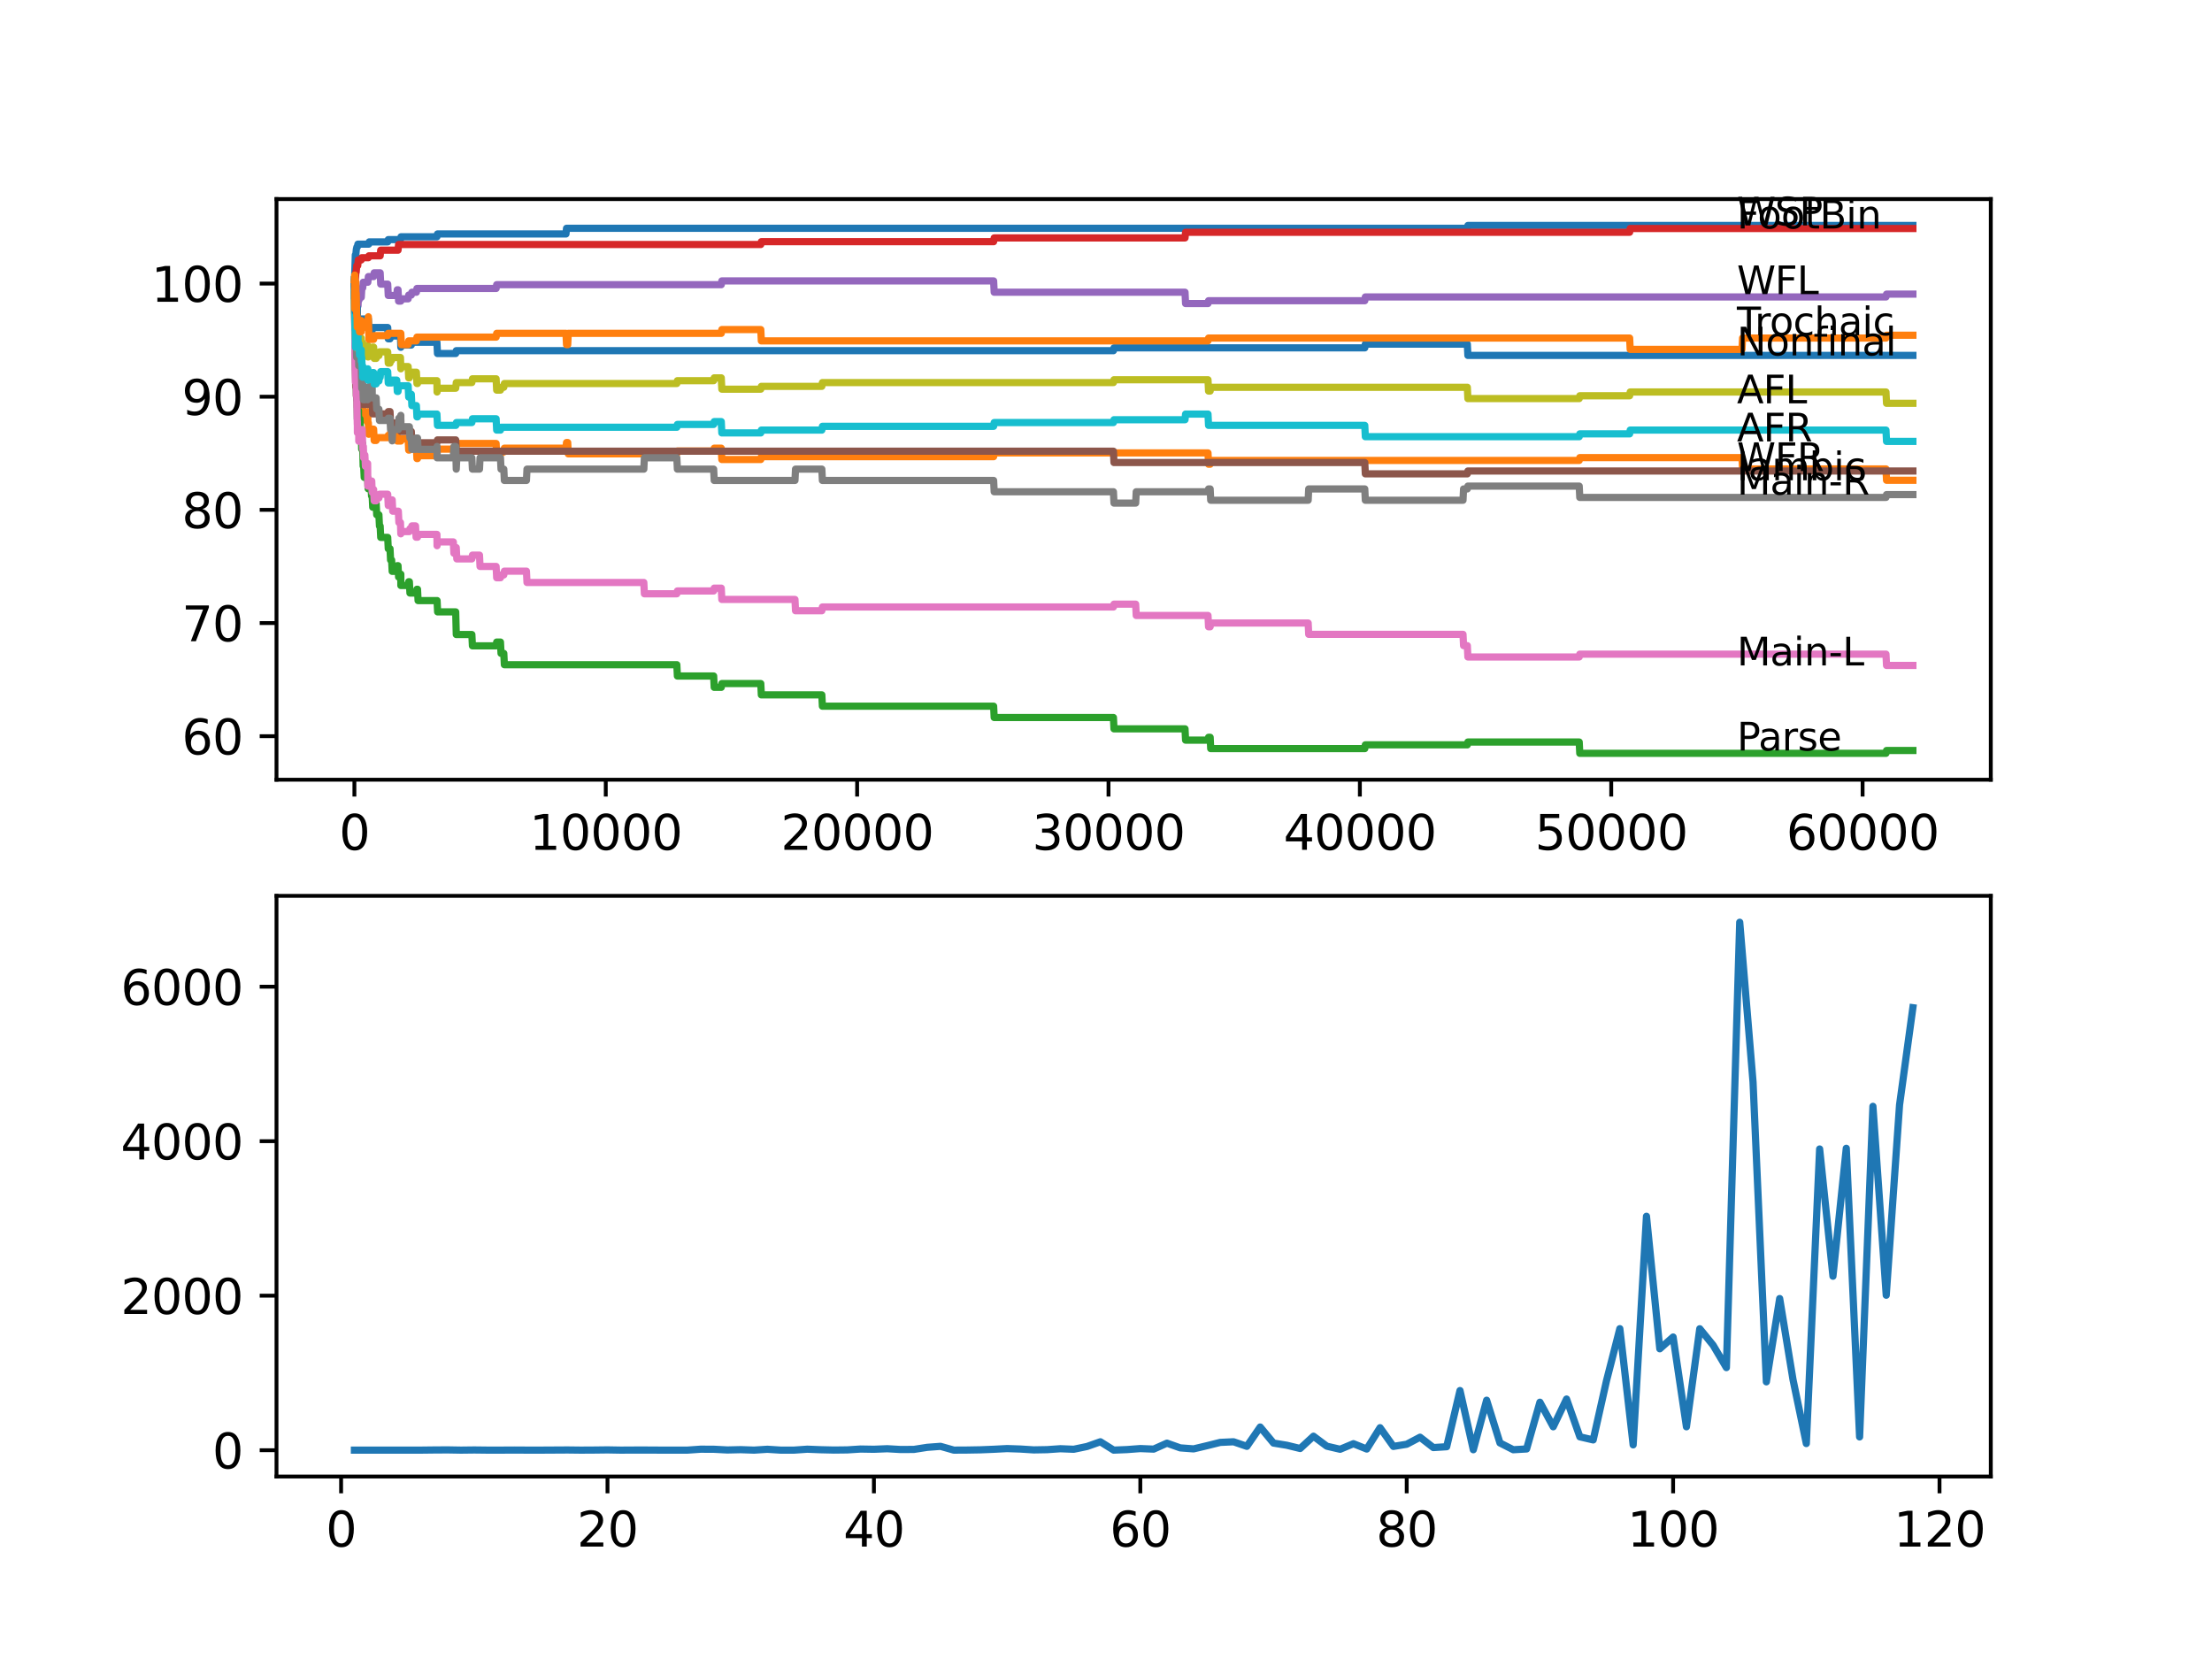<?xml version="1.0" encoding="utf-8" standalone="no"?>
<!DOCTYPE svg PUBLIC "-//W3C//DTD SVG 1.1//EN"
  "http://www.w3.org/Graphics/SVG/1.1/DTD/svg11.dtd">
<svg xmlns:xlink="http://www.w3.org/1999/xlink" width="460.8pt" height="345.6pt" viewBox="0 0 460.8 345.6" xmlns="http://www.w3.org/2000/svg" version="1.1">
 <defs>
  <style type="text/css">*{stroke-linejoin: round; stroke-linecap: butt}</style>
 </defs>
 <g id="figure_1">
  <g id="patch_1">
   <path d="M 0 345.6 
L 460.8 345.6 
L 460.8 0 
L 0 0 
z
" style="fill: #ffffff"/>
  </g>
  <g id="axes_1">
   <g id="patch_2">
    <path d="M 57.6 162.432 
L 414.72 162.432 
L 414.72 41.472 
L 57.6 41.472 
z
" style="fill: #ffffff"/>
   </g>
   <g id="matplotlib.axis_1">
    <g id="xtick_1">
     <g id="line2d_1">
      <defs>
       <path id="mbb154399e6" d="M 0 0 
L 0 3.5 
" style="stroke: #000000; stroke-width: 0.8"/>
      </defs>
      <g>
       <use xlink:href="#mbb154399e6" x="73.827" y="162.432" style="stroke: #000000; stroke-width: 0.8"/>
      </g>
     </g>
     <g id="text_1">
      <!-- 0 -->
      <g transform="translate(70.646 177.03)scale(0.1 -0.1)">
       <defs>
        <path id="DejaVuSans-30" d="M 2034 4250 
Q 1547 4250 1301 3770 
Q 1056 3291 1056 2328 
Q 1056 1369 1301 889 
Q 1547 409 2034 409 
Q 2525 409 2770 889 
Q 3016 1369 3016 2328 
Q 3016 3291 2770 3770 
Q 2525 4250 2034 4250 
z
M 2034 4750 
Q 2819 4750 3233 4129 
Q 3647 3509 3647 2328 
Q 3647 1150 3233 529 
Q 2819 -91 2034 -91 
Q 1250 -91 836 529 
Q 422 1150 422 2328 
Q 422 3509 836 4129 
Q 1250 4750 2034 4750 
z
" transform="scale(0.016)"/>
       </defs>
       <use xlink:href="#DejaVuSans-30"/>
      </g>
     </g>
    </g>
    <g id="xtick_2">
     <g id="line2d_2">
      <g>
       <use xlink:href="#mbb154399e6" x="126.192" y="162.432" style="stroke: #000000; stroke-width: 0.8"/>
      </g>
     </g>
     <g id="text_2">
      <!-- 10000 -->
      <g transform="translate(110.286 177.03)scale(0.1 -0.1)">
       <defs>
        <path id="DejaVuSans-31" d="M 794 531 
L 1825 531 
L 1825 4091 
L 703 3866 
L 703 4441 
L 1819 4666 
L 2450 4666 
L 2450 531 
L 3481 531 
L 3481 0 
L 794 0 
L 794 531 
z
" transform="scale(0.016)"/>
       </defs>
       <use xlink:href="#DejaVuSans-31"/>
       <use xlink:href="#DejaVuSans-30" x="63.623"/>
       <use xlink:href="#DejaVuSans-30" x="127.246"/>
       <use xlink:href="#DejaVuSans-30" x="190.869"/>
       <use xlink:href="#DejaVuSans-30" x="254.492"/>
      </g>
     </g>
    </g>
    <g id="xtick_3">
     <g id="line2d_3">
      <g>
       <use xlink:href="#mbb154399e6" x="178.556" y="162.432" style="stroke: #000000; stroke-width: 0.8"/>
      </g>
     </g>
     <g id="text_3">
      <!-- 20000 -->
      <g transform="translate(162.65 177.03)scale(0.1 -0.1)">
       <defs>
        <path id="DejaVuSans-32" d="M 1228 531 
L 3431 531 
L 3431 0 
L 469 0 
L 469 531 
Q 828 903 1448 1529 
Q 2069 2156 2228 2338 
Q 2531 2678 2651 2914 
Q 2772 3150 2772 3378 
Q 2772 3750 2511 3984 
Q 2250 4219 1831 4219 
Q 1534 4219 1204 4116 
Q 875 4013 500 3803 
L 500 4441 
Q 881 4594 1212 4672 
Q 1544 4750 1819 4750 
Q 2544 4750 2975 4387 
Q 3406 4025 3406 3419 
Q 3406 3131 3298 2873 
Q 3191 2616 2906 2266 
Q 2828 2175 2409 1742 
Q 1991 1309 1228 531 
z
" transform="scale(0.016)"/>
       </defs>
       <use xlink:href="#DejaVuSans-32"/>
       <use xlink:href="#DejaVuSans-30" x="63.623"/>
       <use xlink:href="#DejaVuSans-30" x="127.246"/>
       <use xlink:href="#DejaVuSans-30" x="190.869"/>
       <use xlink:href="#DejaVuSans-30" x="254.492"/>
      </g>
     </g>
    </g>
    <g id="xtick_4">
     <g id="line2d_4">
      <g>
       <use xlink:href="#mbb154399e6" x="230.921" y="162.432" style="stroke: #000000; stroke-width: 0.8"/>
      </g>
     </g>
     <g id="text_4">
      <!-- 30000 -->
      <g transform="translate(215.015 177.03)scale(0.1 -0.1)">
       <defs>
        <path id="DejaVuSans-33" d="M 2597 2516 
Q 3050 2419 3304 2112 
Q 3559 1806 3559 1356 
Q 3559 666 3084 287 
Q 2609 -91 1734 -91 
Q 1441 -91 1130 -33 
Q 819 25 488 141 
L 488 750 
Q 750 597 1062 519 
Q 1375 441 1716 441 
Q 2309 441 2620 675 
Q 2931 909 2931 1356 
Q 2931 1769 2642 2001 
Q 2353 2234 1838 2234 
L 1294 2234 
L 1294 2753 
L 1863 2753 
Q 2328 2753 2575 2939 
Q 2822 3125 2822 3475 
Q 2822 3834 2567 4026 
Q 2313 4219 1838 4219 
Q 1578 4219 1281 4162 
Q 984 4106 628 3988 
L 628 4550 
Q 988 4650 1302 4700 
Q 1616 4750 1894 4750 
Q 2613 4750 3031 4423 
Q 3450 4097 3450 3541 
Q 3450 3153 3228 2886 
Q 3006 2619 2597 2516 
z
" transform="scale(0.016)"/>
       </defs>
       <use xlink:href="#DejaVuSans-33"/>
       <use xlink:href="#DejaVuSans-30" x="63.623"/>
       <use xlink:href="#DejaVuSans-30" x="127.246"/>
       <use xlink:href="#DejaVuSans-30" x="190.869"/>
       <use xlink:href="#DejaVuSans-30" x="254.492"/>
      </g>
     </g>
    </g>
    <g id="xtick_5">
     <g id="line2d_5">
      <g>
       <use xlink:href="#mbb154399e6" x="283.285" y="162.432" style="stroke: #000000; stroke-width: 0.8"/>
      </g>
     </g>
     <g id="text_5">
      <!-- 40000 -->
      <g transform="translate(267.379 177.03)scale(0.1 -0.1)">
       <defs>
        <path id="DejaVuSans-34" d="M 2419 4116 
L 825 1625 
L 2419 1625 
L 2419 4116 
z
M 2253 4666 
L 3047 4666 
L 3047 1625 
L 3713 1625 
L 3713 1100 
L 3047 1100 
L 3047 0 
L 2419 0 
L 2419 1100 
L 313 1100 
L 313 1709 
L 2253 4666 
z
" transform="scale(0.016)"/>
       </defs>
       <use xlink:href="#DejaVuSans-34"/>
       <use xlink:href="#DejaVuSans-30" x="63.623"/>
       <use xlink:href="#DejaVuSans-30" x="127.246"/>
       <use xlink:href="#DejaVuSans-30" x="190.869"/>
       <use xlink:href="#DejaVuSans-30" x="254.492"/>
      </g>
     </g>
    </g>
    <g id="xtick_6">
     <g id="line2d_6">
      <g>
       <use xlink:href="#mbb154399e6" x="335.65" y="162.432" style="stroke: #000000; stroke-width: 0.8"/>
      </g>
     </g>
     <g id="text_6">
      <!-- 50000 -->
      <g transform="translate(319.744 177.03)scale(0.1 -0.1)">
       <defs>
        <path id="DejaVuSans-35" d="M 691 4666 
L 3169 4666 
L 3169 4134 
L 1269 4134 
L 1269 2991 
Q 1406 3038 1543 3061 
Q 1681 3084 1819 3084 
Q 2600 3084 3056 2656 
Q 3513 2228 3513 1497 
Q 3513 744 3044 326 
Q 2575 -91 1722 -91 
Q 1428 -91 1123 -41 
Q 819 9 494 109 
L 494 744 
Q 775 591 1075 516 
Q 1375 441 1709 441 
Q 2250 441 2565 725 
Q 2881 1009 2881 1497 
Q 2881 1984 2565 2268 
Q 2250 2553 1709 2553 
Q 1456 2553 1204 2497 
Q 953 2441 691 2322 
L 691 4666 
z
" transform="scale(0.016)"/>
       </defs>
       <use xlink:href="#DejaVuSans-35"/>
       <use xlink:href="#DejaVuSans-30" x="63.623"/>
       <use xlink:href="#DejaVuSans-30" x="127.246"/>
       <use xlink:href="#DejaVuSans-30" x="190.869"/>
       <use xlink:href="#DejaVuSans-30" x="254.492"/>
      </g>
     </g>
    </g>
    <g id="xtick_7">
     <g id="line2d_7">
      <g>
       <use xlink:href="#mbb154399e6" x="388.014" y="162.432" style="stroke: #000000; stroke-width: 0.8"/>
      </g>
     </g>
     <g id="text_7">
      <!-- 60000 -->
      <g transform="translate(372.108 177.03)scale(0.1 -0.1)">
       <defs>
        <path id="DejaVuSans-36" d="M 2113 2584 
Q 1688 2584 1439 2293 
Q 1191 2003 1191 1497 
Q 1191 994 1439 701 
Q 1688 409 2113 409 
Q 2538 409 2786 701 
Q 3034 994 3034 1497 
Q 3034 2003 2786 2293 
Q 2538 2584 2113 2584 
z
M 3366 4563 
L 3366 3988 
Q 3128 4100 2886 4159 
Q 2644 4219 2406 4219 
Q 1781 4219 1451 3797 
Q 1122 3375 1075 2522 
Q 1259 2794 1537 2939 
Q 1816 3084 2150 3084 
Q 2853 3084 3261 2657 
Q 3669 2231 3669 1497 
Q 3669 778 3244 343 
Q 2819 -91 2113 -91 
Q 1303 -91 875 529 
Q 447 1150 447 2328 
Q 447 3434 972 4092 
Q 1497 4750 2381 4750 
Q 2619 4750 2861 4703 
Q 3103 4656 3366 4563 
z
" transform="scale(0.016)"/>
       </defs>
       <use xlink:href="#DejaVuSans-36"/>
       <use xlink:href="#DejaVuSans-30" x="63.623"/>
       <use xlink:href="#DejaVuSans-30" x="127.246"/>
       <use xlink:href="#DejaVuSans-30" x="190.869"/>
       <use xlink:href="#DejaVuSans-30" x="254.492"/>
      </g>
     </g>
    </g>
   </g>
   <g id="matplotlib.axis_2">
    <g id="ytick_1">
     <g id="line2d_8">
      <defs>
       <path id="m1fd6f66784" d="M 0 0 
L -3.5 0 
" style="stroke: #000000; stroke-width: 0.8"/>
      </defs>
      <g>
       <use xlink:href="#m1fd6f66784" x="57.6" y="153.359" style="stroke: #000000; stroke-width: 0.8"/>
      </g>
     </g>
     <g id="text_8">
      <!-- 60 -->
      <g transform="translate(37.875 157.158)scale(0.1 -0.1)">
       <use xlink:href="#DejaVuSans-36"/>
       <use xlink:href="#DejaVuSans-30" x="63.623"/>
      </g>
     </g>
    </g>
    <g id="ytick_2">
     <g id="line2d_9">
      <g>
       <use xlink:href="#m1fd6f66784" x="57.6" y="129.787" style="stroke: #000000; stroke-width: 0.8"/>
      </g>
     </g>
     <g id="text_9">
      <!-- 70 -->
      <g transform="translate(37.875 133.586)scale(0.1 -0.1)">
       <defs>
        <path id="DejaVuSans-37" d="M 525 4666 
L 3525 4666 
L 3525 4397 
L 1831 0 
L 1172 0 
L 2766 4134 
L 525 4134 
L 525 4666 
z
" transform="scale(0.016)"/>
       </defs>
       <use xlink:href="#DejaVuSans-37"/>
       <use xlink:href="#DejaVuSans-30" x="63.623"/>
      </g>
     </g>
    </g>
    <g id="ytick_3">
     <g id="line2d_10">
      <g>
       <use xlink:href="#m1fd6f66784" x="57.6" y="106.215" style="stroke: #000000; stroke-width: 0.8"/>
      </g>
     </g>
     <g id="text_10">
      <!-- 80 -->
      <g transform="translate(37.875 110.014)scale(0.1 -0.1)">
       <defs>
        <path id="DejaVuSans-38" d="M 2034 2216 
Q 1584 2216 1326 1975 
Q 1069 1734 1069 1313 
Q 1069 891 1326 650 
Q 1584 409 2034 409 
Q 2484 409 2743 651 
Q 3003 894 3003 1313 
Q 3003 1734 2745 1975 
Q 2488 2216 2034 2216 
z
M 1403 2484 
Q 997 2584 770 2862 
Q 544 3141 544 3541 
Q 544 4100 942 4425 
Q 1341 4750 2034 4750 
Q 2731 4750 3128 4425 
Q 3525 4100 3525 3541 
Q 3525 3141 3298 2862 
Q 3072 2584 2669 2484 
Q 3125 2378 3379 2068 
Q 3634 1759 3634 1313 
Q 3634 634 3220 271 
Q 2806 -91 2034 -91 
Q 1263 -91 848 271 
Q 434 634 434 1313 
Q 434 1759 690 2068 
Q 947 2378 1403 2484 
z
M 1172 3481 
Q 1172 3119 1398 2916 
Q 1625 2713 2034 2713 
Q 2441 2713 2670 2916 
Q 2900 3119 2900 3481 
Q 2900 3844 2670 4047 
Q 2441 4250 2034 4250 
Q 1625 4250 1398 4047 
Q 1172 3844 1172 3481 
z
" transform="scale(0.016)"/>
       </defs>
       <use xlink:href="#DejaVuSans-38"/>
       <use xlink:href="#DejaVuSans-30" x="63.623"/>
      </g>
     </g>
    </g>
    <g id="ytick_4">
     <g id="line2d_11">
      <g>
       <use xlink:href="#m1fd6f66784" x="57.6" y="82.643" style="stroke: #000000; stroke-width: 0.8"/>
      </g>
     </g>
     <g id="text_11">
      <!-- 90 -->
      <g transform="translate(37.875 86.442)scale(0.1 -0.1)">
       <defs>
        <path id="DejaVuSans-39" d="M 703 97 
L 703 672 
Q 941 559 1184 500 
Q 1428 441 1663 441 
Q 2288 441 2617 861 
Q 2947 1281 2994 2138 
Q 2813 1869 2534 1725 
Q 2256 1581 1919 1581 
Q 1219 1581 811 2004 
Q 403 2428 403 3163 
Q 403 3881 828 4315 
Q 1253 4750 1959 4750 
Q 2769 4750 3195 4129 
Q 3622 3509 3622 2328 
Q 3622 1225 3098 567 
Q 2575 -91 1691 -91 
Q 1453 -91 1209 -44 
Q 966 3 703 97 
z
M 1959 2075 
Q 2384 2075 2632 2365 
Q 2881 2656 2881 3163 
Q 2881 3666 2632 3958 
Q 2384 4250 1959 4250 
Q 1534 4250 1286 3958 
Q 1038 3666 1038 3163 
Q 1038 2656 1286 2365 
Q 1534 2075 1959 2075 
z
" transform="scale(0.016)"/>
       </defs>
       <use xlink:href="#DejaVuSans-39"/>
       <use xlink:href="#DejaVuSans-30" x="63.623"/>
      </g>
     </g>
    </g>
    <g id="ytick_5">
     <g id="line2d_12">
      <g>
       <use xlink:href="#m1fd6f66784" x="57.6" y="59.071" style="stroke: #000000; stroke-width: 0.8"/>
      </g>
     </g>
     <g id="text_12">
      <!-- 100 -->
      <g transform="translate(31.512 62.87)scale(0.1 -0.1)">
       <use xlink:href="#DejaVuSans-31"/>
       <use xlink:href="#DejaVuSans-30" x="63.623"/>
       <use xlink:href="#DejaVuSans-30" x="127.246"/>
      </g>
     </g>
    </g>
   </g>
   <g id="line2d_13">
    <path d="M 73.833 59.071 
L 74.021 53.099 
L 74.121 53.099 
L 74.236 51.92 
L 74.351 51.449 
L 74.445 51.449 
L 74.561 50.86 
L 76.807 50.86 
L 76.922 50.388 
L 80.766 50.388 
L 80.881 49.917 
L 83.421 49.917 
L 83.536 49.327 
L 91.019 49.327 
L 91.134 48.738 
L 117.903 48.738 
L 118.018 47.559 
L 305.671 47.559 
L 305.786 46.97 
L 398.487 46.97 
L 398.487 46.97 
" clip-path="url(#p7e47f9ddde)" style="fill: none; stroke: #1f77b4; stroke-width: 1.5; stroke-linecap: square"/>
   </g>
   <g id="line2d_14">
    <path d="M 73.833 61.428 
L 73.843 61.428 
L 73.943 66.731 
L 73.958 65.356 
L 73.99 64.296 
L 74.016 69.01 
L 74.053 73.724 
L 74.131 71.957 
L 74.236 71.957 
L 74.241 74.314 
L 74.346 73.724 
L 74.383 73.724 
L 74.414 73.253 
L 74.419 75.61 
L 74.472 75.61 
L 74.524 75.61 
L 74.639 77.967 
L 74.686 77.967 
L 74.786 77.378 
L 74.901 79.735 
L 74.98 79.735 
L 75.095 79.146 
L 75.241 79.146 
L 75.367 85.746 
L 75.535 85.746 
L 75.556 85.157 
L 75.561 87.514 
L 75.634 86.925 
L 75.755 86.925 
L 75.87 86.336 
L 76.577 86.336 
L 76.624 85.746 
L 76.629 88.103 
L 76.671 88.103 
L 76.734 88.103 
L 76.807 90.461 
L 76.849 89.989 
L 77.284 89.989 
L 77.399 89.4 
L 77.833 89.4 
L 77.949 91.757 
L 78.362 91.757 
L 78.477 91.168 
L 80.766 91.168 
L 80.881 90.696 
L 81.248 90.696 
L 81.363 90.107 
L 81.583 90.107 
L 81.698 89.518 
L 82.646 89.518 
L 82.761 91.875 
L 83.499 91.875 
L 83.614 91.404 
L 85.023 91.404 
L 85.138 93.761 
L 85.28 93.761 
L 85.395 93.171 
L 86.741 93.171 
L 86.856 95.529 
L 86.976 95.529 
L 87.091 94.939 
L 91.019 94.939 
L 91.139 93.564 
L 94.93 93.564 
L 95.051 92.386 
L 103.351 92.386 
L 103.466 94.743 
L 104.256 94.743 
L 104.372 94.154 
L 104.953 94.154 
L 105.068 93.368 
L 117.903 93.368 
L 118.018 92.189 
L 118.264 92.189 
L 118.379 94.546 
L 140.995 94.546 
L 141.111 93.957 
L 148.667 93.957 
L 148.782 93.368 
L 150.253 93.368 
L 150.369 95.725 
L 158.485 95.725 
L 158.6 95.136 
L 206.99 95.136 
L 207.106 94.35 
L 251.647 94.35 
L 251.762 96.707 
L 252.097 96.707 
L 252.212 95.921 
L 328.979 95.921 
L 329.094 95.332 
L 362.89 95.332 
L 363.005 97.689 
L 392.884 97.689 
L 392.999 100.047 
L 398.487 100.047 
L 398.487 100.047 
" clip-path="url(#p7e47f9ddde)" style="fill: none; stroke: #ff7f0e; stroke-width: 1.5; stroke-linecap: square"/>
   </g>
   <g id="line2d_15">
    <path d="M 73.833 59.071 
L 73.969 72.035 
L 73.979 72.035 
L 74.105 79.107 
L 74.184 79.107 
L 74.304 83.35 
L 74.383 83.35 
L 74.445 87.278 
L 74.498 86.689 
L 74.587 86.689 
L 74.686 85.51 
L 74.692 87.868 
L 74.786 87.868 
L 74.901 87.278 
L 74.98 87.278 
L 75.095 89.636 
L 75.247 89.636 
L 75.346 93.564 
L 75.362 92.386 
L 75.535 92.386 
L 75.655 97.1 
L 75.755 97.1 
L 75.87 99.457 
L 76.577 99.457 
L 76.692 101.814 
L 76.734 101.814 
L 76.854 100.95 
L 77.284 100.95 
L 77.399 103.307 
L 77.53 103.307 
L 77.645 105.665 
L 77.833 105.665 
L 77.949 104.879 
L 78.362 104.879 
L 78.477 107.236 
L 78.933 107.236 
L 79.048 109.593 
L 79.195 109.593 
L 79.31 111.95 
L 80.766 111.95 
L 80.881 114.308 
L 81.248 114.308 
L 81.363 116.665 
L 81.583 116.665 
L 81.698 119.022 
L 82.646 119.022 
L 82.761 117.843 
L 82.918 117.843 
L 83.033 120.201 
L 83.421 120.201 
L 83.499 119.611 
L 83.504 121.969 
L 83.515 121.969 
L 85.023 121.969 
L 85.138 121.183 
L 85.28 121.183 
L 85.395 123.54 
L 86.741 123.54 
L 86.856 122.754 
L 86.976 122.754 
L 87.091 125.112 
L 91.05 125.112 
L 91.165 127.469 
L 94.93 127.469 
L 95.051 132.183 
L 98.297 132.183 
L 98.413 134.54 
L 103.351 134.54 
L 103.466 133.755 
L 104.256 133.755 
L 104.372 136.112 
L 104.953 136.112 
L 105.068 138.469 
L 140.995 138.469 
L 141.111 140.826 
L 148.667 140.826 
L 148.782 143.183 
L 150.253 143.183 
L 150.369 142.398 
L 158.485 142.398 
L 158.6 144.755 
L 171.204 144.755 
L 171.32 147.112 
L 206.99 147.112 
L 207.106 149.469 
L 231.947 149.469 
L 232.062 151.827 
L 246.861 151.827 
L 246.976 154.184 
L 251.647 154.184 
L 251.762 153.594 
L 252.097 153.594 
L 252.212 155.952 
L 284.307 155.952 
L 284.422 155.166 
L 305.671 155.166 
L 305.786 154.577 
L 328.979 154.577 
L 329.094 156.934 
L 392.884 156.934 
L 392.999 156.345 
L 398.487 156.345 
L 398.487 156.345 
" clip-path="url(#p7e47f9ddde)" style="fill: none; stroke: #2ca02c; stroke-width: 1.5; stroke-linecap: square"/>
   </g>
   <g id="line2d_16">
    <path d="M 73.833 59.071 
L 73.843 59.071 
L 73.958 58.285 
L 74.011 58.285 
L 74.142 56.713 
L 74.199 56.713 
L 74.32 55.338 
L 74.524 55.338 
L 74.639 54.16 
L 75.247 54.16 
L 75.362 53.688 
L 76.734 53.688 
L 76.849 53.295 
L 79.195 53.295 
L 79.31 52.117 
L 82.918 52.117 
L 83.033 50.938 
L 158.485 50.938 
L 158.6 50.349 
L 206.99 50.349 
L 207.106 49.563 
L 246.861 49.563 
L 246.976 48.385 
L 339.483 48.385 
L 339.598 47.599 
L 398.487 47.599 
L 398.487 47.599 
" clip-path="url(#p7e47f9ddde)" style="fill: none; stroke: #d62728; stroke-width: 1.5; stroke-linecap: square"/>
   </g>
   <g id="line2d_17">
    <path d="M 73.833 59.071 
L 73.843 58.678 
L 73.848 61.035 
L 73.932 59.856 
L 74.016 59.856 
L 74.037 58.678 
L 74.042 61.035 
L 74.121 60.249 
L 74.236 60.249 
L 74.351 62.606 
L 74.383 62.606 
L 74.503 61.349 
L 74.524 61.349 
L 74.587 63.706 
L 74.634 62.528 
L 74.786 62.528 
L 74.901 61.938 
L 75.257 61.938 
L 75.377 59.974 
L 75.556 59.974 
L 75.671 58.795 
L 76.624 58.795 
L 76.739 57.617 
L 77.833 57.617 
L 77.949 56.831 
L 79.195 56.831 
L 79.31 59.188 
L 80.766 59.188 
L 80.881 61.546 
L 82.646 61.546 
L 82.761 60.367 
L 82.918 60.367 
L 83.033 62.724 
L 83.499 62.724 
L 83.614 62.253 
L 85.023 62.253 
L 85.138 61.467 
L 85.683 61.467 
L 85.798 60.878 
L 86.741 60.878 
L 86.856 60.092 
L 103.351 60.092 
L 103.466 59.306 
L 150.253 59.306 
L 150.369 58.52 
L 206.99 58.52 
L 207.106 60.878 
L 246.861 60.878 
L 246.976 63.235 
L 251.647 63.235 
L 251.762 62.646 
L 284.307 62.646 
L 284.422 61.86 
L 392.884 61.86 
L 392.999 61.271 
L 398.487 61.271 
L 398.487 61.271 
" clip-path="url(#p7e47f9ddde)" style="fill: none; stroke: #9467bd; stroke-width: 1.5; stroke-linecap: square"/>
   </g>
   <g id="line2d_18">
    <path d="M 73.833 59.071 
L 73.969 72.035 
L 73.979 72.035 
L 74.105 80.6 
L 74.236 80.6 
L 74.241 80.128 
L 74.246 82.485 
L 74.325 82.485 
L 74.424 82.485 
L 74.445 84.843 
L 74.534 84.253 
L 76.734 84.253 
L 76.849 83.86 
L 77.53 83.86 
L 77.645 86.218 
L 80.766 86.218 
L 80.881 85.746 
L 81.248 85.746 
L 81.363 88.103 
L 83.421 88.103 
L 83.499 87.514 
L 83.504 89.871 
L 83.515 89.871 
L 85.683 89.871 
L 85.798 92.229 
L 91.019 92.229 
L 91.134 91.639 
L 94.93 91.639 
L 95.046 93.996 
L 231.947 93.996 
L 232.062 96.354 
L 284.307 96.354 
L 284.422 98.711 
L 305.671 98.711 
L 305.786 98.122 
L 398.487 98.122 
L 398.487 98.122 
" clip-path="url(#p7e47f9ddde)" style="fill: none; stroke: #8c564b; stroke-width: 1.5; stroke-linecap: square"/>
   </g>
   <g id="line2d_19">
    <path d="M 73.833 61.428 
L 73.843 60.446 
L 73.859 65.16 
L 73.995 77.26 
L 74.011 77.26 
L 74.047 79.617 
L 74.121 78.439 
L 74.184 78.439 
L 74.199 77.653 
L 74.241 82.368 
L 74.267 81.778 
L 74.304 81.778 
L 74.424 88.378 
L 74.445 87.789 
L 74.451 90.146 
L 74.519 90.146 
L 74.686 90.146 
L 74.733 89.557 
L 74.739 91.914 
L 74.781 91.914 
L 74.786 91.914 
L 74.901 91.325 
L 74.98 91.325 
L 75.095 90.736 
L 75.247 90.736 
L 75.367 89.478 
L 75.456 89.478 
L 75.571 93.604 
L 75.592 93.604 
L 75.692 93.014 
L 75.755 95.371 
L 75.802 94.782 
L 76.006 94.782 
L 76.121 97.139 
L 76.577 97.139 
L 76.582 96.55 
L 76.629 101.264 
L 76.65 101.264 
L 76.807 101.264 
L 76.922 100.793 
L 77.284 100.793 
L 77.399 100.204 
L 77.441 100.204 
L 77.53 102.561 
L 77.551 101.972 
L 77.833 101.972 
L 77.949 104.329 
L 78.362 104.329 
L 78.477 103.74 
L 78.933 103.74 
L 79.048 102.954 
L 80.766 102.954 
L 80.881 105.311 
L 81.248 105.311 
L 81.363 104.722 
L 81.583 104.722 
L 81.698 104.132 
L 81.813 106.49 
L 82.981 106.49 
L 83.096 108.847 
L 83.421 108.847 
L 83.499 111.204 
L 83.536 110.733 
L 85.28 110.733 
L 85.395 110.143 
L 85.683 110.143 
L 85.798 109.554 
L 86.563 109.554 
L 86.678 111.911 
L 86.976 111.911 
L 87.091 111.322 
L 91.019 111.322 
L 91.05 113.679 
L 91.129 112.893 
L 94.438 112.893 
L 94.553 115.251 
L 94.93 115.251 
L 95.046 114.072 
L 95.161 116.429 
L 98.297 116.429 
L 98.413 115.643 
L 99.884 115.643 
L 99.999 118.001 
L 103.351 118.001 
L 103.466 120.358 
L 104.256 120.358 
L 104.372 119.769 
L 104.953 119.769 
L 105.068 118.983 
L 109.666 118.983 
L 109.781 121.34 
L 134.12 121.34 
L 134.235 123.697 
L 140.995 123.697 
L 141.111 123.108 
L 148.667 123.108 
L 148.782 122.519 
L 150.253 122.519 
L 150.369 124.876 
L 165.607 124.876 
L 165.722 127.233 
L 171.204 127.233 
L 171.32 126.447 
L 231.947 126.447 
L 232.062 125.858 
L 236.582 125.858 
L 236.697 128.215 
L 251.647 128.215 
L 251.762 130.572 
L 252.097 130.572 
L 252.212 129.787 
L 272.514 129.787 
L 272.629 132.144 
L 304.771 132.144 
L 304.886 134.501 
L 305.671 134.501 
L 305.786 136.858 
L 328.979 136.858 
L 329.094 136.269 
L 392.884 136.269 
L 392.999 138.626 
L 398.487 138.626 
L 398.487 138.626 
" clip-path="url(#p7e47f9ddde)" style="fill: none; stroke: #e377c2; stroke-width: 1.5; stroke-linecap: square"/>
   </g>
   <g id="line2d_20">
    <path d="M 73.833 58.285 
L 73.927 65.16 
L 73.948 62.803 
L 73.979 62.213 
L 73.964 64.571 
L 74.042 63.706 
L 74.168 70.778 
L 74.184 70.778 
L 74.299 74.432 
L 74.304 74.432 
L 74.383 69.717 
L 74.419 72.074 
L 74.424 72.074 
L 74.445 74.432 
L 74.534 73.842 
L 74.686 73.842 
L 74.733 76.2 
L 74.796 73.842 
L 74.98 73.842 
L 75.095 76.2 
L 75.247 76.2 
L 75.367 80.914 
L 75.456 80.914 
L 75.535 78.557 
L 75.566 80.914 
L 75.592 80.914 
L 75.692 83.271 
L 75.702 80.914 
L 75.755 80.914 
L 75.87 83.271 
L 76.006 83.271 
L 76.121 80.914 
L 76.577 80.914 
L 76.582 83.271 
L 76.687 80.914 
L 76.734 80.914 
L 76.849 80.521 
L 77.284 80.521 
L 77.399 82.878 
L 77.441 82.878 
L 77.53 80.521 
L 77.551 82.878 
L 78.362 82.878 
L 78.477 85.235 
L 78.933 85.235 
L 79.048 87.593 
L 80.766 87.593 
L 80.881 87.121 
L 81.248 87.121 
L 81.363 89.478 
L 81.583 89.478 
L 81.698 91.836 
L 81.813 89.478 
L 82.981 89.478 
L 83.096 87.121 
L 83.421 87.121 
L 83.499 86.532 
L 83.504 88.889 
L 83.515 88.889 
L 85.28 88.889 
L 85.395 91.246 
L 85.683 91.246 
L 85.798 93.604 
L 86.563 93.604 
L 86.678 91.246 
L 86.976 91.246 
L 87.091 93.604 
L 91.019 93.604 
L 91.05 93.014 
L 91.055 95.371 
L 91.113 95.371 
L 94.438 95.371 
L 94.553 93.014 
L 94.93 93.014 
L 95.046 97.729 
L 95.161 95.371 
L 98.297 95.371 
L 98.413 97.729 
L 99.884 97.729 
L 99.999 95.371 
L 104.256 95.371 
L 104.372 97.729 
L 104.953 97.729 
L 105.068 100.086 
L 109.666 100.086 
L 109.781 97.729 
L 134.12 97.729 
L 134.235 95.371 
L 140.995 95.371 
L 141.111 97.729 
L 148.667 97.729 
L 148.782 100.086 
L 165.607 100.086 
L 165.722 97.729 
L 171.204 97.729 
L 171.32 100.086 
L 206.99 100.086 
L 207.106 102.443 
L 231.947 102.443 
L 232.062 104.8 
L 236.582 104.8 
L 236.697 102.443 
L 251.647 102.443 
L 251.762 101.854 
L 252.097 101.854 
L 252.212 104.211 
L 272.514 104.211 
L 272.629 101.854 
L 284.307 101.854 
L 284.422 104.211 
L 304.771 104.211 
L 304.886 101.854 
L 305.671 101.854 
L 305.786 101.264 
L 328.979 101.264 
L 329.094 103.622 
L 392.884 103.622 
L 392.999 103.032 
L 398.487 103.032 
L 398.487 103.032 
" clip-path="url(#p7e47f9ddde)" style="fill: none; stroke: #7f7f7f; stroke-width: 1.5; stroke-linecap: square"/>
   </g>
   <g id="line2d_21">
    <path d="M 73.833 61.428 
L 73.848 60.446 
L 73.859 65.16 
L 73.875 64.571 
L 73.943 68.303 
L 73.985 65.867 
L 73.99 65.867 
L 74.047 70.582 
L 74.105 69.403 
L 74.184 69.403 
L 74.236 68.028 
L 74.241 70.385 
L 74.288 69.796 
L 74.314 69.796 
L 74.414 68.539 
L 74.529 72.664 
L 74.686 72.664 
L 74.807 71.485 
L 74.98 71.485 
L 75.095 70.896 
L 75.247 70.896 
L 75.257 70.424 
L 75.262 72.782 
L 75.341 71.996 
L 75.535 71.996 
L 75.556 71.407 
L 75.561 73.764 
L 75.634 73.174 
L 75.755 73.174 
L 75.87 72.585 
L 76.577 72.585 
L 76.624 71.996 
L 76.629 74.353 
L 76.671 74.353 
L 76.734 74.353 
L 76.854 73.489 
L 77.284 73.489 
L 77.399 72.899 
L 77.53 72.899 
L 77.645 72.31 
L 77.833 72.31 
L 77.949 74.667 
L 78.362 74.667 
L 78.477 74.078 
L 78.933 74.078 
L 79.048 73.292 
L 80.766 73.292 
L 80.881 75.65 
L 81.248 75.65 
L 81.363 75.06 
L 81.583 75.06 
L 81.698 74.471 
L 83.421 74.471 
L 83.499 76.828 
L 83.536 76.357 
L 85.023 76.357 
L 85.138 78.714 
L 85.28 78.714 
L 85.395 78.125 
L 85.683 78.125 
L 85.798 77.535 
L 86.741 77.535 
L 86.856 79.892 
L 86.976 79.892 
L 87.091 79.303 
L 91.019 79.303 
L 91.05 81.66 
L 91.129 80.875 
L 94.93 80.875 
L 95.051 79.696 
L 98.297 79.696 
L 98.413 78.91 
L 103.351 78.91 
L 103.466 81.268 
L 104.256 81.268 
L 104.372 80.678 
L 104.953 80.678 
L 105.068 79.892 
L 140.995 79.892 
L 141.111 79.303 
L 148.667 79.303 
L 148.782 78.714 
L 150.253 78.714 
L 150.369 81.071 
L 158.485 81.071 
L 158.6 80.482 
L 171.204 80.482 
L 171.32 79.696 
L 231.947 79.696 
L 232.062 79.107 
L 251.647 79.107 
L 251.762 81.464 
L 252.097 81.464 
L 252.212 80.678 
L 305.671 80.678 
L 305.786 83.035 
L 328.979 83.035 
L 329.094 82.446 
L 339.483 82.446 
L 339.598 81.66 
L 392.884 81.66 
L 392.999 84.018 
L 398.487 84.018 
L 398.487 84.018 
" clip-path="url(#p7e47f9ddde)" style="fill: none; stroke: #bcbd22; stroke-width: 1.5; stroke-linecap: square"/>
   </g>
   <g id="line2d_22">
    <path d="M 73.833 58.285 
L 73.943 68.696 
L 73.964 67.321 
L 73.979 67.321 
L 74.047 72.349 
L 74.1 71.76 
L 74.184 71.76 
L 74.304 69.914 
L 74.314 69.914 
L 74.414 68.656 
L 74.524 71.014 
L 74.587 69.835 
L 74.592 72.192 
L 74.629 72.192 
L 74.686 72.192 
L 74.786 71.603 
L 74.901 73.96 
L 74.98 73.96 
L 75.095 73.371 
L 75.247 73.371 
L 75.257 72.899 
L 75.262 75.257 
L 75.341 74.471 
L 75.346 74.471 
L 75.461 76.828 
L 75.535 76.828 
L 75.556 76.239 
L 75.561 78.596 
L 75.634 78.007 
L 75.755 78.007 
L 75.87 77.417 
L 76.577 77.417 
L 76.624 76.828 
L 76.629 79.185 
L 76.671 79.185 
L 76.734 79.185 
L 76.849 78.792 
L 77.284 78.792 
L 77.399 78.203 
L 77.53 78.203 
L 77.645 77.614 
L 77.833 77.614 
L 77.949 79.971 
L 78.362 79.971 
L 78.477 79.382 
L 78.933 79.382 
L 79.048 78.596 
L 79.195 78.596 
L 79.31 77.417 
L 80.766 77.417 
L 80.881 79.775 
L 81.583 79.775 
L 81.698 79.185 
L 82.646 79.185 
L 82.761 81.543 
L 82.918 81.543 
L 83.033 80.364 
L 85.023 80.364 
L 85.138 82.721 
L 85.28 82.721 
L 85.395 82.132 
L 85.683 82.132 
L 85.798 84.489 
L 86.741 84.489 
L 86.856 86.846 
L 86.976 86.846 
L 87.091 86.257 
L 91.019 86.257 
L 91.134 88.614 
L 94.962 88.614 
L 95.077 88.025 
L 98.297 88.025 
L 98.413 87.239 
L 103.351 87.239 
L 103.466 89.596 
L 104.256 89.596 
L 104.372 89.007 
L 140.995 89.007 
L 141.111 88.418 
L 148.667 88.418 
L 148.782 87.828 
L 150.253 87.828 
L 150.369 90.186 
L 158.485 90.186 
L 158.6 89.596 
L 171.204 89.596 
L 171.32 88.811 
L 206.99 88.811 
L 207.106 88.025 
L 231.947 88.025 
L 232.062 87.436 
L 246.861 87.436 
L 246.976 86.257 
L 251.647 86.257 
L 251.762 88.614 
L 284.307 88.614 
L 284.422 90.971 
L 328.979 90.971 
L 329.094 90.382 
L 339.483 90.382 
L 339.598 89.596 
L 392.884 89.596 
L 392.999 91.954 
L 398.487 91.954 
L 398.487 91.954 
" clip-path="url(#p7e47f9ddde)" style="fill: none; stroke: #17becf; stroke-width: 1.5; stroke-linecap: square"/>
   </g>
   <g id="line2d_23">
    <path d="M 73.833 59.071 
L 73.854 58.088 
L 73.88 62.213 
L 73.911 61.231 
L 73.958 61.231 
L 73.99 60.171 
L 74.016 64.885 
L 74.037 64.885 
L 74.042 64.885 
L 74.163 62.921 
L 74.236 62.921 
L 74.241 65.278 
L 74.346 64.689 
L 74.424 64.689 
L 74.445 64.099 
L 74.451 66.456 
L 74.519 66.456 
L 76.734 66.456 
L 76.849 68.814 
L 77.53 68.814 
L 77.645 68.224 
L 80.766 68.224 
L 80.881 70.582 
L 81.248 70.582 
L 81.363 69.992 
L 83.421 69.992 
L 83.499 72.349 
L 83.536 71.878 
L 85.683 71.878 
L 85.798 71.289 
L 91.019 71.289 
L 91.134 73.646 
L 94.93 73.646 
L 95.046 73.057 
L 231.947 73.057 
L 232.062 72.467 
L 284.307 72.467 
L 284.422 71.682 
L 305.671 71.682 
L 305.786 74.039 
L 398.487 74.039 
L 398.487 74.039 
" clip-path="url(#p7e47f9ddde)" style="fill: none; stroke: #1f77b4; stroke-width: 1.5; stroke-linecap: square"/>
   </g>
   <g id="line2d_24">
    <path d="M 73.833 58.285 
L 73.901 57.303 
L 73.906 59.66 
L 73.917 59.66 
L 73.937 64.374 
L 74.026 61.074 
L 74.121 58.717 
L 74.136 61.074 
L 74.199 61.074 
L 74.32 65.789 
L 74.383 65.789 
L 74.414 68.146 
L 74.493 66.771 
L 74.786 66.771 
L 74.901 69.128 
L 75.241 69.128 
L 75.247 66.771 
L 75.351 68.342 
L 75.556 68.342 
L 75.671 67.164 
L 76.624 67.164 
L 76.734 65.985 
L 76.854 70.699 
L 77.833 70.699 
L 77.949 69.914 
L 80.766 69.914 
L 80.881 69.442 
L 83.499 69.442 
L 83.614 71.799 
L 85.023 71.799 
L 85.138 71.014 
L 86.741 71.014 
L 86.856 70.228 
L 103.351 70.228 
L 103.466 69.442 
L 117.903 69.442 
L 118.018 71.799 
L 118.264 71.799 
L 118.379 69.442 
L 150.253 69.442 
L 150.369 68.656 
L 158.485 68.656 
L 158.6 71.014 
L 251.647 71.014 
L 251.762 70.424 
L 339.483 70.424 
L 339.598 72.782 
L 362.89 72.782 
L 363.005 70.424 
L 392.884 70.424 
L 392.999 69.835 
L 398.487 69.835 
L 398.487 69.835 
" clip-path="url(#p7e47f9ddde)" style="fill: none; stroke: #ff7f0e; stroke-width: 1.5; stroke-linecap: square"/>
   </g>
   <g id="patch_3">
    <path d="M 57.6 162.432 
L 57.6 41.472 
" style="fill: none; stroke: #000000; stroke-width: 0.8; stroke-linejoin: miter; stroke-linecap: square"/>
   </g>
   <g id="patch_4">
    <path d="M 414.72 162.432 
L 414.72 41.472 
" style="fill: none; stroke: #000000; stroke-width: 0.8; stroke-linejoin: miter; stroke-linecap: square"/>
   </g>
   <g id="patch_5">
    <path d="M 57.6 162.432 
L 414.72 162.432 
" style="fill: none; stroke: #000000; stroke-width: 0.8; stroke-linejoin: miter; stroke-linecap: square"/>
   </g>
   <g id="patch_6">
    <path d="M 57.6 41.472 
L 414.72 41.472 
" style="fill: none; stroke: #000000; stroke-width: 0.8; stroke-linejoin: miter; stroke-linecap: square"/>
   </g>
   <g id="text_13">
    <!-- WSP -->
    <g transform="translate(361.832 46.97)scale(0.08 -0.08)">
     <defs>
      <path id="DejaVuSans-57" d="M 213 4666 
L 850 4666 
L 1831 722 
L 2809 4666 
L 3519 4666 
L 4500 722 
L 5478 4666 
L 6119 4666 
L 4947 0 
L 4153 0 
L 3169 4050 
L 2175 0 
L 1381 0 
L 213 4666 
z
" transform="scale(0.016)"/>
      <path id="DejaVuSans-53" d="M 3425 4513 
L 3425 3897 
Q 3066 4069 2747 4153 
Q 2428 4238 2131 4238 
Q 1616 4238 1336 4038 
Q 1056 3838 1056 3469 
Q 1056 3159 1242 3001 
Q 1428 2844 1947 2747 
L 2328 2669 
Q 3034 2534 3370 2195 
Q 3706 1856 3706 1288 
Q 3706 609 3251 259 
Q 2797 -91 1919 -91 
Q 1588 -91 1214 -16 
Q 841 59 441 206 
L 441 856 
Q 825 641 1194 531 
Q 1563 422 1919 422 
Q 2459 422 2753 634 
Q 3047 847 3047 1241 
Q 3047 1584 2836 1778 
Q 2625 1972 2144 2069 
L 1759 2144 
Q 1053 2284 737 2584 
Q 422 2884 422 3419 
Q 422 4038 858 4394 
Q 1294 4750 2059 4750 
Q 2388 4750 2728 4690 
Q 3069 4631 3425 4513 
z
" transform="scale(0.016)"/>
      <path id="DejaVuSans-50" d="M 1259 4147 
L 1259 2394 
L 2053 2394 
Q 2494 2394 2734 2622 
Q 2975 2850 2975 3272 
Q 2975 3691 2734 3919 
Q 2494 4147 2053 4147 
L 1259 4147 
z
M 628 4666 
L 2053 4666 
Q 2838 4666 3239 4311 
Q 3641 3956 3641 3272 
Q 3641 2581 3239 2228 
Q 2838 1875 2053 1875 
L 1259 1875 
L 1259 0 
L 628 0 
L 628 4666 
z
" transform="scale(0.016)"/>
     </defs>
     <use xlink:href="#DejaVuSans-57"/>
     <use xlink:href="#DejaVuSans-53" x="98.877"/>
     <use xlink:href="#DejaVuSans-50" x="162.354"/>
    </g>
   </g>
   <g id="text_14">
    <!-- Iambic -->
    <g transform="translate(361.832 100.047)scale(0.08 -0.08)">
     <defs>
      <path id="DejaVuSans-49" d="M 628 4666 
L 1259 4666 
L 1259 0 
L 628 0 
L 628 4666 
z
" transform="scale(0.016)"/>
      <path id="DejaVuSans-61" d="M 2194 1759 
Q 1497 1759 1228 1600 
Q 959 1441 959 1056 
Q 959 750 1161 570 
Q 1363 391 1709 391 
Q 2188 391 2477 730 
Q 2766 1069 2766 1631 
L 2766 1759 
L 2194 1759 
z
M 3341 1997 
L 3341 0 
L 2766 0 
L 2766 531 
Q 2569 213 2275 61 
Q 1981 -91 1556 -91 
Q 1019 -91 701 211 
Q 384 513 384 1019 
Q 384 1609 779 1909 
Q 1175 2209 1959 2209 
L 2766 2209 
L 2766 2266 
Q 2766 2663 2505 2880 
Q 2244 3097 1772 3097 
Q 1472 3097 1187 3025 
Q 903 2953 641 2809 
L 641 3341 
Q 956 3463 1253 3523 
Q 1550 3584 1831 3584 
Q 2591 3584 2966 3190 
Q 3341 2797 3341 1997 
z
" transform="scale(0.016)"/>
      <path id="DejaVuSans-6d" d="M 3328 2828 
Q 3544 3216 3844 3400 
Q 4144 3584 4550 3584 
Q 5097 3584 5394 3201 
Q 5691 2819 5691 2113 
L 5691 0 
L 5113 0 
L 5113 2094 
Q 5113 2597 4934 2840 
Q 4756 3084 4391 3084 
Q 3944 3084 3684 2787 
Q 3425 2491 3425 1978 
L 3425 0 
L 2847 0 
L 2847 2094 
Q 2847 2600 2669 2842 
Q 2491 3084 2119 3084 
Q 1678 3084 1418 2786 
Q 1159 2488 1159 1978 
L 1159 0 
L 581 0 
L 581 3500 
L 1159 3500 
L 1159 2956 
Q 1356 3278 1631 3431 
Q 1906 3584 2284 3584 
Q 2666 3584 2933 3390 
Q 3200 3197 3328 2828 
z
" transform="scale(0.016)"/>
      <path id="DejaVuSans-62" d="M 3116 1747 
Q 3116 2381 2855 2742 
Q 2594 3103 2138 3103 
Q 1681 3103 1420 2742 
Q 1159 2381 1159 1747 
Q 1159 1113 1420 752 
Q 1681 391 2138 391 
Q 2594 391 2855 752 
Q 3116 1113 3116 1747 
z
M 1159 2969 
Q 1341 3281 1617 3432 
Q 1894 3584 2278 3584 
Q 2916 3584 3314 3078 
Q 3713 2572 3713 1747 
Q 3713 922 3314 415 
Q 2916 -91 2278 -91 
Q 1894 -91 1617 61 
Q 1341 213 1159 525 
L 1159 0 
L 581 0 
L 581 4863 
L 1159 4863 
L 1159 2969 
z
" transform="scale(0.016)"/>
      <path id="DejaVuSans-69" d="M 603 3500 
L 1178 3500 
L 1178 0 
L 603 0 
L 603 3500 
z
M 603 4863 
L 1178 4863 
L 1178 4134 
L 603 4134 
L 603 4863 
z
" transform="scale(0.016)"/>
      <path id="DejaVuSans-63" d="M 3122 3366 
L 3122 2828 
Q 2878 2963 2633 3030 
Q 2388 3097 2138 3097 
Q 1578 3097 1268 2742 
Q 959 2388 959 1747 
Q 959 1106 1268 751 
Q 1578 397 2138 397 
Q 2388 397 2633 464 
Q 2878 531 3122 666 
L 3122 134 
Q 2881 22 2623 -34 
Q 2366 -91 2075 -91 
Q 1284 -91 818 406 
Q 353 903 353 1747 
Q 353 2603 823 3093 
Q 1294 3584 2113 3584 
Q 2378 3584 2631 3529 
Q 2884 3475 3122 3366 
z
" transform="scale(0.016)"/>
     </defs>
     <use xlink:href="#DejaVuSans-49"/>
     <use xlink:href="#DejaVuSans-61" x="29.492"/>
     <use xlink:href="#DejaVuSans-6d" x="90.771"/>
     <use xlink:href="#DejaVuSans-62" x="188.184"/>
     <use xlink:href="#DejaVuSans-69" x="251.66"/>
     <use xlink:href="#DejaVuSans-63" x="279.443"/>
    </g>
   </g>
   <g id="text_15">
    <!-- Parse -->
    <g transform="translate(361.832 156.345)scale(0.08 -0.08)">
     <defs>
      <path id="DejaVuSans-72" d="M 2631 2963 
Q 2534 3019 2420 3045 
Q 2306 3072 2169 3072 
Q 1681 3072 1420 2755 
Q 1159 2438 1159 1844 
L 1159 0 
L 581 0 
L 581 3500 
L 1159 3500 
L 1159 2956 
Q 1341 3275 1631 3429 
Q 1922 3584 2338 3584 
Q 2397 3584 2469 3576 
Q 2541 3569 2628 3553 
L 2631 2963 
z
" transform="scale(0.016)"/>
      <path id="DejaVuSans-73" d="M 2834 3397 
L 2834 2853 
Q 2591 2978 2328 3040 
Q 2066 3103 1784 3103 
Q 1356 3103 1142 2972 
Q 928 2841 928 2578 
Q 928 2378 1081 2264 
Q 1234 2150 1697 2047 
L 1894 2003 
Q 2506 1872 2764 1633 
Q 3022 1394 3022 966 
Q 3022 478 2636 193 
Q 2250 -91 1575 -91 
Q 1294 -91 989 -36 
Q 684 19 347 128 
L 347 722 
Q 666 556 975 473 
Q 1284 391 1588 391 
Q 1994 391 2212 530 
Q 2431 669 2431 922 
Q 2431 1156 2273 1281 
Q 2116 1406 1581 1522 
L 1381 1569 
Q 847 1681 609 1914 
Q 372 2147 372 2553 
Q 372 3047 722 3315 
Q 1072 3584 1716 3584 
Q 2034 3584 2315 3537 
Q 2597 3491 2834 3397 
z
" transform="scale(0.016)"/>
      <path id="DejaVuSans-65" d="M 3597 1894 
L 3597 1613 
L 953 1613 
Q 991 1019 1311 708 
Q 1631 397 2203 397 
Q 2534 397 2845 478 
Q 3156 559 3463 722 
L 3463 178 
Q 3153 47 2828 -22 
Q 2503 -91 2169 -91 
Q 1331 -91 842 396 
Q 353 884 353 1716 
Q 353 2575 817 3079 
Q 1281 3584 2069 3584 
Q 2775 3584 3186 3129 
Q 3597 2675 3597 1894 
z
M 3022 2063 
Q 3016 2534 2758 2815 
Q 2500 3097 2075 3097 
Q 1594 3097 1305 2825 
Q 1016 2553 972 2059 
L 3022 2063 
z
" transform="scale(0.016)"/>
     </defs>
     <use xlink:href="#DejaVuSans-50"/>
     <use xlink:href="#DejaVuSans-61" x="55.803"/>
     <use xlink:href="#DejaVuSans-72" x="117.082"/>
     <use xlink:href="#DejaVuSans-73" x="158.195"/>
     <use xlink:href="#DejaVuSans-65" x="210.295"/>
    </g>
   </g>
   <g id="text_16">
    <!-- FootBin -->
    <g transform="translate(361.832 47.599)scale(0.08 -0.08)">
     <defs>
      <path id="DejaVuSans-46" d="M 628 4666 
L 3309 4666 
L 3309 4134 
L 1259 4134 
L 1259 2759 
L 3109 2759 
L 3109 2228 
L 1259 2228 
L 1259 0 
L 628 0 
L 628 4666 
z
" transform="scale(0.016)"/>
      <path id="DejaVuSans-6f" d="M 1959 3097 
Q 1497 3097 1228 2736 
Q 959 2375 959 1747 
Q 959 1119 1226 758 
Q 1494 397 1959 397 
Q 2419 397 2687 759 
Q 2956 1122 2956 1747 
Q 2956 2369 2687 2733 
Q 2419 3097 1959 3097 
z
M 1959 3584 
Q 2709 3584 3137 3096 
Q 3566 2609 3566 1747 
Q 3566 888 3137 398 
Q 2709 -91 1959 -91 
Q 1206 -91 779 398 
Q 353 888 353 1747 
Q 353 2609 779 3096 
Q 1206 3584 1959 3584 
z
" transform="scale(0.016)"/>
      <path id="DejaVuSans-74" d="M 1172 4494 
L 1172 3500 
L 2356 3500 
L 2356 3053 
L 1172 3053 
L 1172 1153 
Q 1172 725 1289 603 
Q 1406 481 1766 481 
L 2356 481 
L 2356 0 
L 1766 0 
Q 1100 0 847 248 
Q 594 497 594 1153 
L 594 3053 
L 172 3053 
L 172 3500 
L 594 3500 
L 594 4494 
L 1172 4494 
z
" transform="scale(0.016)"/>
      <path id="DejaVuSans-42" d="M 1259 2228 
L 1259 519 
L 2272 519 
Q 2781 519 3026 730 
Q 3272 941 3272 1375 
Q 3272 1813 3026 2020 
Q 2781 2228 2272 2228 
L 1259 2228 
z
M 1259 4147 
L 1259 2741 
L 2194 2741 
Q 2656 2741 2882 2914 
Q 3109 3088 3109 3444 
Q 3109 3797 2882 3972 
Q 2656 4147 2194 4147 
L 1259 4147 
z
M 628 4666 
L 2241 4666 
Q 2963 4666 3353 4366 
Q 3744 4066 3744 3513 
Q 3744 3084 3544 2831 
Q 3344 2578 2956 2516 
Q 3422 2416 3680 2098 
Q 3938 1781 3938 1306 
Q 3938 681 3513 340 
Q 3088 0 2303 0 
L 628 0 
L 628 4666 
z
" transform="scale(0.016)"/>
      <path id="DejaVuSans-6e" d="M 3513 2113 
L 3513 0 
L 2938 0 
L 2938 2094 
Q 2938 2591 2744 2837 
Q 2550 3084 2163 3084 
Q 1697 3084 1428 2787 
Q 1159 2491 1159 1978 
L 1159 0 
L 581 0 
L 581 3500 
L 1159 3500 
L 1159 2956 
Q 1366 3272 1645 3428 
Q 1925 3584 2291 3584 
Q 2894 3584 3203 3211 
Q 3513 2838 3513 2113 
z
" transform="scale(0.016)"/>
     </defs>
     <use xlink:href="#DejaVuSans-46"/>
     <use xlink:href="#DejaVuSans-6f" x="53.895"/>
     <use xlink:href="#DejaVuSans-6f" x="115.076"/>
     <use xlink:href="#DejaVuSans-74" x="176.258"/>
     <use xlink:href="#DejaVuSans-42" x="215.467"/>
     <use xlink:href="#DejaVuSans-69" x="284.07"/>
     <use xlink:href="#DejaVuSans-6e" x="311.854"/>
    </g>
   </g>
   <g id="text_17">
    <!-- WFL -->
    <g transform="translate(361.832 61.271)scale(0.08 -0.08)">
     <defs>
      <path id="DejaVuSans-4c" d="M 628 4666 
L 1259 4666 
L 1259 531 
L 3531 531 
L 3531 0 
L 628 0 
L 628 4666 
z
" transform="scale(0.016)"/>
     </defs>
     <use xlink:href="#DejaVuSans-57"/>
     <use xlink:href="#DejaVuSans-46" x="98.877"/>
     <use xlink:href="#DejaVuSans-4c" x="156.396"/>
    </g>
   </g>
   <g id="text_18">
    <!-- WFR -->
    <g transform="translate(361.832 98.122)scale(0.08 -0.08)">
     <defs>
      <path id="DejaVuSans-52" d="M 2841 2188 
Q 3044 2119 3236 1894 
Q 3428 1669 3622 1275 
L 4263 0 
L 3584 0 
L 2988 1197 
Q 2756 1666 2539 1819 
Q 2322 1972 1947 1972 
L 1259 1972 
L 1259 0 
L 628 0 
L 628 4666 
L 2053 4666 
Q 2853 4666 3247 4331 
Q 3641 3997 3641 3322 
Q 3641 2881 3436 2590 
Q 3231 2300 2841 2188 
z
M 1259 4147 
L 1259 2491 
L 2053 2491 
Q 2509 2491 2742 2702 
Q 2975 2913 2975 3322 
Q 2975 3731 2742 3939 
Q 2509 4147 2053 4147 
L 1259 4147 
z
" transform="scale(0.016)"/>
     </defs>
     <use xlink:href="#DejaVuSans-57"/>
     <use xlink:href="#DejaVuSans-46" x="98.877"/>
     <use xlink:href="#DejaVuSans-52" x="156.396"/>
    </g>
   </g>
   <g id="text_19">
    <!-- Main-L -->
    <g transform="translate(361.832 138.626)scale(0.08 -0.08)">
     <defs>
      <path id="DejaVuSans-4d" d="M 628 4666 
L 1569 4666 
L 2759 1491 
L 3956 4666 
L 4897 4666 
L 4897 0 
L 4281 0 
L 4281 4097 
L 3078 897 
L 2444 897 
L 1241 4097 
L 1241 0 
L 628 0 
L 628 4666 
z
" transform="scale(0.016)"/>
      <path id="DejaVuSans-2d" d="M 313 2009 
L 1997 2009 
L 1997 1497 
L 313 1497 
L 313 2009 
z
" transform="scale(0.016)"/>
     </defs>
     <use xlink:href="#DejaVuSans-4d"/>
     <use xlink:href="#DejaVuSans-61" x="86.279"/>
     <use xlink:href="#DejaVuSans-69" x="147.559"/>
     <use xlink:href="#DejaVuSans-6e" x="175.342"/>
     <use xlink:href="#DejaVuSans-2d" x="238.721"/>
     <use xlink:href="#DejaVuSans-4c" x="274.805"/>
    </g>
   </g>
   <g id="text_20">
    <!-- Main-R -->
    <g transform="translate(361.832 103.032)scale(0.08 -0.08)">
     <use xlink:href="#DejaVuSans-4d"/>
     <use xlink:href="#DejaVuSans-61" x="86.279"/>
     <use xlink:href="#DejaVuSans-69" x="147.559"/>
     <use xlink:href="#DejaVuSans-6e" x="175.342"/>
     <use xlink:href="#DejaVuSans-2d" x="238.721"/>
     <use xlink:href="#DejaVuSans-52" x="274.805"/>
    </g>
   </g>
   <g id="text_21">
    <!-- AFL -->
    <g transform="translate(361.832 84.018)scale(0.08 -0.08)">
     <defs>
      <path id="DejaVuSans-41" d="M 2188 4044 
L 1331 1722 
L 3047 1722 
L 2188 4044 
z
M 1831 4666 
L 2547 4666 
L 4325 0 
L 3669 0 
L 3244 1197 
L 1141 1197 
L 716 0 
L 50 0 
L 1831 4666 
z
" transform="scale(0.016)"/>
     </defs>
     <use xlink:href="#DejaVuSans-41"/>
     <use xlink:href="#DejaVuSans-46" x="68.408"/>
     <use xlink:href="#DejaVuSans-4c" x="125.928"/>
    </g>
   </g>
   <g id="text_22">
    <!-- AFR -->
    <g transform="translate(361.832 91.954)scale(0.08 -0.08)">
     <use xlink:href="#DejaVuSans-41"/>
     <use xlink:href="#DejaVuSans-46" x="68.408"/>
     <use xlink:href="#DejaVuSans-52" x="125.928"/>
    </g>
   </g>
   <g id="text_23">
    <!-- Nonfinal -->
    <g transform="translate(361.832 74.039)scale(0.08 -0.08)">
     <defs>
      <path id="DejaVuSans-4e" d="M 628 4666 
L 1478 4666 
L 3547 763 
L 3547 4666 
L 4159 4666 
L 4159 0 
L 3309 0 
L 1241 3903 
L 1241 0 
L 628 0 
L 628 4666 
z
" transform="scale(0.016)"/>
      <path id="DejaVuSans-66" d="M 2375 4863 
L 2375 4384 
L 1825 4384 
Q 1516 4384 1395 4259 
Q 1275 4134 1275 3809 
L 1275 3500 
L 2222 3500 
L 2222 3053 
L 1275 3053 
L 1275 0 
L 697 0 
L 697 3053 
L 147 3053 
L 147 3500 
L 697 3500 
L 697 3744 
Q 697 4328 969 4595 
Q 1241 4863 1831 4863 
L 2375 4863 
z
" transform="scale(0.016)"/>
      <path id="DejaVuSans-6c" d="M 603 4863 
L 1178 4863 
L 1178 0 
L 603 0 
L 603 4863 
z
" transform="scale(0.016)"/>
     </defs>
     <use xlink:href="#DejaVuSans-4e"/>
     <use xlink:href="#DejaVuSans-6f" x="74.805"/>
     <use xlink:href="#DejaVuSans-6e" x="135.986"/>
     <use xlink:href="#DejaVuSans-66" x="199.365"/>
     <use xlink:href="#DejaVuSans-69" x="234.57"/>
     <use xlink:href="#DejaVuSans-6e" x="262.354"/>
     <use xlink:href="#DejaVuSans-61" x="325.732"/>
     <use xlink:href="#DejaVuSans-6c" x="387.012"/>
    </g>
   </g>
   <g id="text_24">
    <!-- Trochaic -->
    <g transform="translate(361.832 69.835)scale(0.08 -0.08)">
     <defs>
      <path id="DejaVuSans-54" d="M -19 4666 
L 3928 4666 
L 3928 4134 
L 2272 4134 
L 2272 0 
L 1638 0 
L 1638 4134 
L -19 4134 
L -19 4666 
z
" transform="scale(0.016)"/>
      <path id="DejaVuSans-68" d="M 3513 2113 
L 3513 0 
L 2938 0 
L 2938 2094 
Q 2938 2591 2744 2837 
Q 2550 3084 2163 3084 
Q 1697 3084 1428 2787 
Q 1159 2491 1159 1978 
L 1159 0 
L 581 0 
L 581 4863 
L 1159 4863 
L 1159 2956 
Q 1366 3272 1645 3428 
Q 1925 3584 2291 3584 
Q 2894 3584 3203 3211 
Q 3513 2838 3513 2113 
z
" transform="scale(0.016)"/>
     </defs>
     <use xlink:href="#DejaVuSans-54"/>
     <use xlink:href="#DejaVuSans-72" x="46.334"/>
     <use xlink:href="#DejaVuSans-6f" x="85.197"/>
     <use xlink:href="#DejaVuSans-63" x="146.379"/>
     <use xlink:href="#DejaVuSans-68" x="201.359"/>
     <use xlink:href="#DejaVuSans-61" x="264.738"/>
     <use xlink:href="#DejaVuSans-69" x="326.018"/>
     <use xlink:href="#DejaVuSans-63" x="353.801"/>
    </g>
   </g>
  </g>
  <g id="axes_2">
   <g id="patch_7">
    <path d="M 57.6 307.584 
L 414.72 307.584 
L 414.72 186.624 
L 57.6 186.624 
z
" style="fill: #ffffff"/>
   </g>
   <g id="matplotlib.axis_3">
    <g id="xtick_8">
     <g id="line2d_25">
      <g>
       <use xlink:href="#mbb154399e6" x="71.058" y="307.584" style="stroke: #000000; stroke-width: 0.8"/>
      </g>
     </g>
     <g id="text_25">
      <!-- 0 -->
      <g transform="translate(67.877 322.182)scale(0.1 -0.1)">
       <use xlink:href="#DejaVuSans-30"/>
      </g>
     </g>
    </g>
    <g id="xtick_9">
     <g id="line2d_26">
      <g>
       <use xlink:href="#mbb154399e6" x="126.554" y="307.584" style="stroke: #000000; stroke-width: 0.8"/>
      </g>
     </g>
     <g id="text_26">
      <!-- 20 -->
      <g transform="translate(120.192 322.182)scale(0.1 -0.1)">
       <use xlink:href="#DejaVuSans-32"/>
       <use xlink:href="#DejaVuSans-30" x="63.623"/>
      </g>
     </g>
    </g>
    <g id="xtick_10">
     <g id="line2d_27">
      <g>
       <use xlink:href="#mbb154399e6" x="182.051" y="307.584" style="stroke: #000000; stroke-width: 0.8"/>
      </g>
     </g>
     <g id="text_27">
      <!-- 40 -->
      <g transform="translate(175.688 322.182)scale(0.1 -0.1)">
       <use xlink:href="#DejaVuSans-34"/>
       <use xlink:href="#DejaVuSans-30" x="63.623"/>
      </g>
     </g>
    </g>
    <g id="xtick_11">
     <g id="line2d_28">
      <g>
       <use xlink:href="#mbb154399e6" x="237.547" y="307.584" style="stroke: #000000; stroke-width: 0.8"/>
      </g>
     </g>
     <g id="text_28">
      <!-- 60 -->
      <g transform="translate(231.185 322.182)scale(0.1 -0.1)">
       <use xlink:href="#DejaVuSans-36"/>
       <use xlink:href="#DejaVuSans-30" x="63.623"/>
      </g>
     </g>
    </g>
    <g id="xtick_12">
     <g id="line2d_29">
      <g>
       <use xlink:href="#mbb154399e6" x="293.044" y="307.584" style="stroke: #000000; stroke-width: 0.8"/>
      </g>
     </g>
     <g id="text_29">
      <!-- 80 -->
      <g transform="translate(286.681 322.182)scale(0.1 -0.1)">
       <use xlink:href="#DejaVuSans-38"/>
       <use xlink:href="#DejaVuSans-30" x="63.623"/>
      </g>
     </g>
    </g>
    <g id="xtick_13">
     <g id="line2d_30">
      <g>
       <use xlink:href="#mbb154399e6" x="348.54" y="307.584" style="stroke: #000000; stroke-width: 0.8"/>
      </g>
     </g>
     <g id="text_30">
      <!-- 100 -->
      <g transform="translate(338.997 322.182)scale(0.1 -0.1)">
       <use xlink:href="#DejaVuSans-31"/>
       <use xlink:href="#DejaVuSans-30" x="63.623"/>
       <use xlink:href="#DejaVuSans-30" x="127.246"/>
      </g>
     </g>
    </g>
    <g id="xtick_14">
     <g id="line2d_31">
      <g>
       <use xlink:href="#mbb154399e6" x="404.037" y="307.584" style="stroke: #000000; stroke-width: 0.8"/>
      </g>
     </g>
     <g id="text_31">
      <!-- 120 -->
      <g transform="translate(394.493 322.182)scale(0.1 -0.1)">
       <use xlink:href="#DejaVuSans-31"/>
       <use xlink:href="#DejaVuSans-32" x="63.623"/>
       <use xlink:href="#DejaVuSans-30" x="127.246"/>
      </g>
     </g>
    </g>
   </g>
   <g id="matplotlib.axis_4">
    <g id="ytick_6">
     <g id="line2d_32">
      <g>
       <use xlink:href="#m1fd6f66784" x="57.6" y="302.102" style="stroke: #000000; stroke-width: 0.8"/>
      </g>
     </g>
     <g id="text_32">
      <!-- 0 -->
      <g transform="translate(44.237 305.901)scale(0.1 -0.1)">
       <use xlink:href="#DejaVuSans-30"/>
      </g>
     </g>
    </g>
    <g id="ytick_7">
     <g id="line2d_33">
      <g>
       <use xlink:href="#m1fd6f66784" x="57.6" y="269.916" style="stroke: #000000; stroke-width: 0.8"/>
      </g>
     </g>
     <g id="text_33">
      <!-- 2000 -->
      <g transform="translate(25.15 273.715)scale(0.1 -0.1)">
       <use xlink:href="#DejaVuSans-32"/>
       <use xlink:href="#DejaVuSans-30" x="63.623"/>
       <use xlink:href="#DejaVuSans-30" x="127.246"/>
       <use xlink:href="#DejaVuSans-30" x="190.869"/>
      </g>
     </g>
    </g>
    <g id="ytick_8">
     <g id="line2d_34">
      <g>
       <use xlink:href="#m1fd6f66784" x="57.6" y="237.73" style="stroke: #000000; stroke-width: 0.8"/>
      </g>
     </g>
     <g id="text_34">
      <!-- 4000 -->
      <g transform="translate(25.15 241.529)scale(0.1 -0.1)">
       <use xlink:href="#DejaVuSans-34"/>
       <use xlink:href="#DejaVuSans-30" x="63.623"/>
       <use xlink:href="#DejaVuSans-30" x="127.246"/>
       <use xlink:href="#DejaVuSans-30" x="190.869"/>
      </g>
     </g>
    </g>
    <g id="ytick_9">
     <g id="line2d_35">
      <g>
       <use xlink:href="#m1fd6f66784" x="57.6" y="205.544" style="stroke: #000000; stroke-width: 0.8"/>
      </g>
     </g>
     <g id="text_35">
      <!-- 6000 -->
      <g transform="translate(25.15 209.343)scale(0.1 -0.1)">
       <use xlink:href="#DejaVuSans-36"/>
       <use xlink:href="#DejaVuSans-30" x="63.623"/>
       <use xlink:href="#DejaVuSans-30" x="127.246"/>
       <use xlink:href="#DejaVuSans-30" x="190.869"/>
      </g>
     </g>
    </g>
   </g>
   <g id="line2d_36">
    <path d="M 73.833 302.086 
L 76.608 302.086 
L 79.382 302.086 
L 82.157 302.086 
L 84.932 302.086 
L 87.707 302.086 
L 90.482 302.054 
L 93.257 302.038 
L 96.031 302.086 
L 98.806 302.054 
L 101.581 302.086 
L 104.356 302.086 
L 107.131 302.07 
L 109.905 302.086 
L 112.68 302.086 
L 115.455 302.07 
L 118.23 302.054 
L 121.005 302.086 
L 123.78 302.07 
L 126.554 302.038 
L 129.329 302.086 
L 132.104 302.07 
L 134.879 302.07 
L 137.654 302.086 
L 140.429 302.086 
L 143.203 302.086 
L 145.978 301.893 
L 148.753 301.909 
L 151.528 302.054 
L 154.303 301.989 
L 157.077 302.086 
L 159.852 301.909 
L 162.627 302.086 
L 165.402 302.086 
L 168.177 301.893 
L 170.952 302.005 
L 173.726 302.07 
L 176.501 302.038 
L 179.276 301.861 
L 182.051 301.909 
L 184.826 301.796 
L 187.601 301.957 
L 190.375 301.941 
L 193.15 301.506 
L 195.925 301.297 
L 198.7 302.086 
L 201.475 302.07 
L 204.25 302.021 
L 207.024 301.909 
L 209.799 301.764 
L 212.574 301.861 
L 215.349 302.038 
L 218.124 301.989 
L 220.898 301.796 
L 223.673 301.909 
L 226.448 301.329 
L 229.223 300.348 
L 231.998 302.086 
L 234.773 301.973 
L 237.547 301.764 
L 240.322 301.877 
L 243.097 300.637 
L 245.872 301.619 
L 248.647 301.828 
L 251.422 301.169 
L 254.196 300.477 
L 256.971 300.348 
L 259.746 301.297 
L 262.521 297.274 
L 265.296 300.621 
L 268.07 301.072 
L 270.845 301.748 
L 273.62 299.189 
L 276.395 301.265 
L 279.17 301.909 
L 281.945 300.75 
L 284.719 301.861 
L 287.494 297.419 
L 290.269 301.313 
L 293.044 300.863 
L 295.819 299.398 
L 298.594 301.555 
L 301.368 301.378 
L 304.143 289.678 
L 306.918 302.005 
L 309.693 291.69 
L 312.468 300.589 
L 315.243 302.005 
L 318.017 301.844 
L 320.792 292.108 
L 323.567 297.226 
L 326.342 291.448 
L 329.117 299.318 
L 331.891 299.962 
L 334.666 287.618 
L 337.441 276.788 
L 340.216 300.991 
L 342.991 253.372 
L 345.766 280.972 
L 348.54 278.526 
L 351.315 297.226 
L 354.09 276.804 
L 356.865 280.215 
L 359.64 284.898 
L 362.415 192.122 
L 365.189 225.403 
L 367.964 287.86 
L 370.739 270.511 
L 373.514 287.393 
L 376.289 300.718 
L 379.063 239.355 
L 381.838 265.86 
L 384.613 239.21 
L 387.388 299.334 
L 390.163 230.472 
L 392.938 269.819 
L 395.712 230.166 
L 398.487 209.921 
" clip-path="url(#p7fbc78ae2a)" style="fill: none; stroke: #1f77b4; stroke-width: 1.5; stroke-linecap: square"/>
   </g>
   <g id="patch_8">
    <path d="M 57.6 307.584 
L 57.6 186.624 
" style="fill: none; stroke: #000000; stroke-width: 0.8; stroke-linejoin: miter; stroke-linecap: square"/>
   </g>
   <g id="patch_9">
    <path d="M 414.72 307.584 
L 414.72 186.624 
" style="fill: none; stroke: #000000; stroke-width: 0.8; stroke-linejoin: miter; stroke-linecap: square"/>
   </g>
   <g id="patch_10">
    <path d="M 57.6 307.584 
L 414.72 307.584 
" style="fill: none; stroke: #000000; stroke-width: 0.8; stroke-linejoin: miter; stroke-linecap: square"/>
   </g>
   <g id="patch_11">
    <path d="M 57.6 186.624 
L 414.72 186.624 
" style="fill: none; stroke: #000000; stroke-width: 0.8; stroke-linejoin: miter; stroke-linecap: square"/>
   </g>
  </g>
 </g>
 <defs>
  <clipPath id="p7e47f9ddde">
   <rect x="57.6" y="41.472" width="357.12" height="120.96"/>
  </clipPath>
  <clipPath id="p7fbc78ae2a">
   <rect x="57.6" y="186.624" width="357.12" height="120.96"/>
  </clipPath>
 </defs>
</svg>
